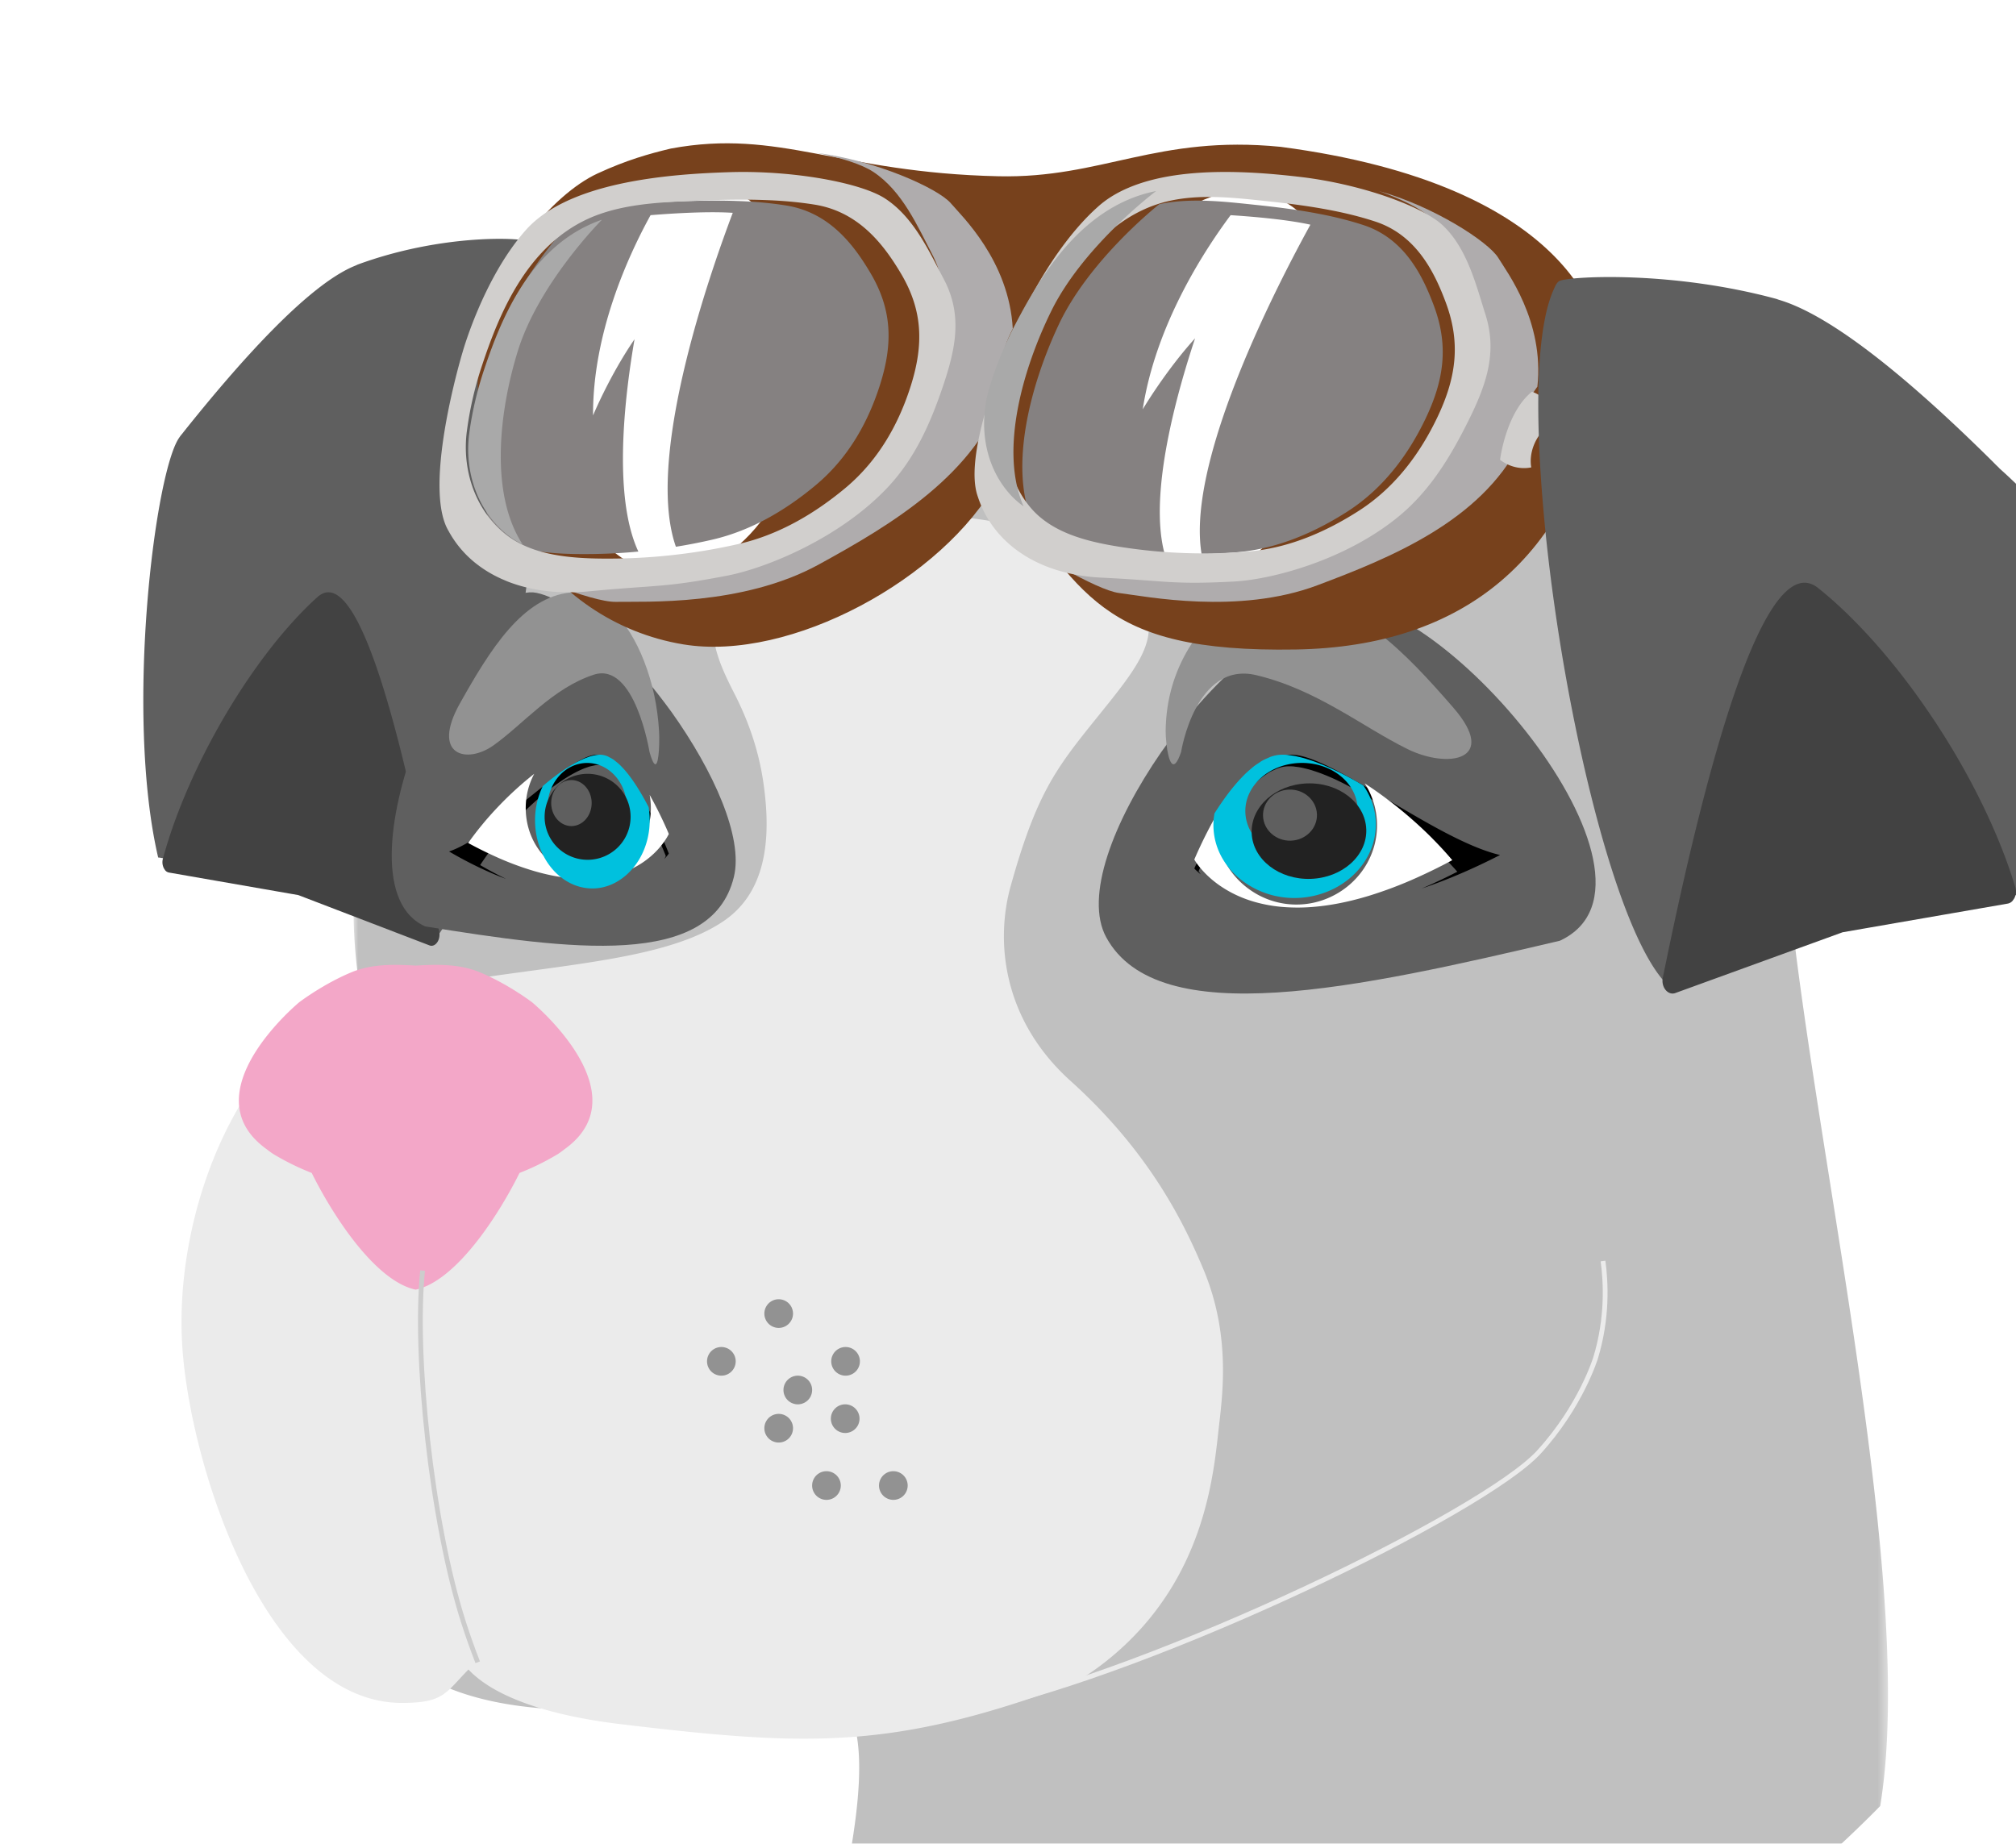 <svg xmlns="http://www.w3.org/2000/svg" xmlns:xlink="http://www.w3.org/1999/xlink" width="211" height="193" viewBox="0 0 211 193">
    <defs>
        <filter id="a" width="133.2%" height="131.6%" x="-16.6%" y="-15.8%" filterUnits="objectBoundingBox">
            <feOffset dy="2" in="SourceAlpha" result="shadowOffsetOuter1"/>
            <feGaussianBlur in="shadowOffsetOuter1" result="shadowBlurOuter1" stdDeviation="7.5"/>
            <feColorMatrix in="shadowBlurOuter1" result="shadowMatrixOuter1" values="0 0 0 0 0 0 0 0 0 0 0 0 0 0 0 0 0 0 0.15 0"/>
            <feMerge>
                <feMergeNode in="shadowMatrixOuter1"/>
                <feMergeNode in="SourceGraphic"/>
            </feMerge>
        </filter>
        <path id="b" d="M.001.336h160.6v201.8H.002z"/>
    </defs>
    <g fill="none" fill-rule="evenodd" filter="url(#a)" transform="translate(15 13)">
        <g transform="translate(22 9)">
            <mask id="c" fill="#fff">
                <use xlink:href="#b"/>
            </mask>
            <path fill="#C0C0C0" d="M159.787 165.046c4.2-25.418-9.155-77.62-10.162-103.904-.888-23.222-18.232-36.273-34.13-49.788C98.648 2.916 85.279.336 68.149.336c-16.843 0-58.015 29.626-65.042 52.081-4.42 14.127-3.848 24.98 0 37.343 7.335 23.8-6.523 26.303.228 38.537.027.03.05.069.067.128-.026-.044-.044-.084-.067-.128-1.446-1.569-18.185 36.679 41.893 24.182 16.689-3.471 1.058 34.37.952 47.056a124.017 124.017 0 0 0 25.318 2.601c34.545 0 65.788-14.194 88.29-37.09" mask="url(#c)"/>
        </g>
        <path fill="#C0C0C0" d="M24.457 137.418c.031.056.055.107.085.163a.372.372 0 0 0-.085-.162"/>
        <path fill="#5F5F5F" d="M20.343 75.043c5.605-1.5 10.469 7.75 10.43 7.957a.531.531 0 0 1 .016-.022c2.234-2.868 4.534-10.466 6.464-19.74 1.3-6.237 2.429-13.223 3.258-20.06a245.194 245.194 0 0 0 .638-5.827c.141-1.461.265-2.897.371-4.307.04-.505.078-1.007.113-1.503l.03-.457c.597-8.894.447-16.395-.824-19.938-.141-.391-.261-.785-.54-.891-1.088-.412-9.249-.728-17.877 2.444-.05.018-.105.054-.155.073l-.041.02c-5.07 2.007-12.53 10.566-17.908 17.294-.097.122-.191.246-.288.37l.04-.06-.249.311c.004.009.025-.022.035-.028l-.03.038C1.266 34.003-1.968 59.507 1.54 74.7c.01.036.03.053.039.086-.075-.275 9.358 2.774 18.764.257"/>
        <path fill="#424242" d="M13.914 78.292l2.311.403 4.131 1.585 9.595 3.68c.457.174.9-.24 1.017-.814.037-.18.044-.374.008-.572-3.532-19.162-8.374-39.027-12.762-35.065C11.618 53.457 4.734 64.986 2.045 74.9a1.41 1.41 0 0 0 .027.795c.038.121.092.223.16.317.025.035.045.078.074.108a.666.666 0 0 0 .361.211l5.16.9 6.087 1.061z"/>
        <path fill="#5F5F5F" d="M124.233 48.185c-1.531.415-3.186 1.26-4.881 2.375.008.001.03-.003.024.002-5.275 4.092-8.855 7.538-12.843 13.173-5.005 7.248-8.063 15.15-5.744 19.393 5.427 9.93 26.317 5.32 47.475.344 13.561-6.32-13.362-38.18-24.03-35.287"/>
        <path fill="#929292" d="M108.618 63.71s1.508-9.553 7.87-8.036c6.362 1.517 11.072 5.39 15.82 7.733 4.233 2.09 9.622 1.218 4.782-4.356-5.017-5.773-10.351-11.4-17.74-12.023h-.026c-4.484-.361-8.502 2.774-10.62 7.148-1.108 2.282-1.67 4.683-1.703 7.327-.005.344.025.877.088 1.423.187 1.602.678 3.322 1.529.783"/>
        <path fill="#000" d="M119.969 64.009c4.036-.332 15.173 8.884 22.031 10.49-2.954 1.516-5.676 2.655-8.185 3.501a59.311 59.311 0 0 0 3.712-1.751c-.641-.73-1.33-1.443-2.045-2.134-.026-.025-.051-.052-.078-.077a41.803 41.803 0 0 0-2.212-1.976c-.026-.022-.05-.044-.078-.066a44.38 44.38 0 0 0-4.78-3.455l-.002-.001a35.013 35.013 0 0 0-2.553-1.453l-.004-.002a27.565 27.565 0 0 0-1.186-.575l-.038-.017a21.919 21.919 0 0 0-1.06-.446c-.037-.014-.074-.03-.11-.045-.315-.12-.618-.223-.915-.317-.058-.019-.119-.042-.176-.06a11.077 11.077 0 0 0-.79-.206c-.066-.016-.139-.038-.205-.052a7.504 7.504 0 0 0-.69-.106c-.065-.008-.138-.023-.202-.029a4.708 4.708 0 0 0-.775-.008 3.598 3.598 0 0 0-.908.205c-.102.036-.202.096-.304.14-.199.087-.398.174-.596.292-.116.07-.23.156-.346.234-.18.125-.361.247-.54.393-.114.093-.226.196-.339.297-.177.158-.354.318-.528.493-.105.106-.207.217-.31.328a16.547 16.547 0 0 0-.798.921c-.187.233-.37.469-.549.712-.068.092-.135.182-.201.275-.201.28-.396.561-.585.847l-.116.175c-.223.34-.436.679-.64 1.016l-.004.007-.002.004c-1.465 2.427-2.413 4.624-2.413 4.624s.075.13.228.339c-.455-.369-.677-.613-.677-.613s4.935-11.49 9.969-11.904"/>
        <path fill="#FFF" d="M112.407 70.152l.001-.004a8.195 8.195 0 0 0-.103 1.594c.095 2.735 1.548 5.09 3.686 6.512a8.423 8.423 0 0 0 8.184.676c3.012-1.355 5.064-4.383 4.944-7.83a8.081 8.081 0 0 0-1.286-4.1 41.91 41.91 0 0 1 2.4 1.688l.019.014a44.899 44.899 0 0 1 2.348 1.902l.077.069a42.022 42.022 0 0 1 2.207 2.06l.077.081c.713.72 1.4 1.463 2.039 2.226a57.777 57.777 0 0 1-3.702 1.825 42.506 42.506 0 0 1-5.034 1.907c-2.06.626-3.909.983-5.566 1.136a19.45 19.45 0 0 1-3.412.032 15.37 15.37 0 0 1-2.804-.485c-.84-.23-1.584-.518-2.24-.837a11.88 11.88 0 0 1-1.719-1.02c-.49-.353-.901-.708-1.239-1.038a9.934 9.934 0 0 1-.58-.62 7.908 7.908 0 0 1-.4-.504c-.03-.04-.05-.072-.076-.108-.152-.218-.228-.353-.228-.353s.946-2.292 2.407-4.823"/>
        <path fill="#00C1DE" d="M127.095 69.642c.103 2.753-2.442 5.077-5.687 5.19-3.246.115-5.96-2.024-6.065-4.777-.103-2.754 2.443-5.078 5.688-5.191 3.245-.115 5.96 2.025 6.064 4.778m.6-2.419a35.982 35.982 0 0 0-2.573-1.407l-.003-.002c-.408-.2-.805-.386-1.196-.557-.013-.004-.026-.011-.038-.016a23.39 23.39 0 0 0-1.068-.432c-.037-.014-.075-.03-.112-.043a16.202 16.202 0 0 0-.92-.308c-.059-.018-.12-.04-.178-.058a12.47 12.47 0 0 0-.796-.2c-.067-.015-.14-.036-.207-.05a8.136 8.136 0 0 0-.695-.102c-.066-.007-.139-.022-.203-.028a4.935 4.935 0 0 0-.781-.008 3.765 3.765 0 0 0-.916.2c-.102.033-.203.09-.305.134a5.306 5.306 0 0 0-.601.282c-.117.068-.232.152-.348.228-.182.12-.365.24-.545.38-.114.09-.227.19-.341.288a11.33 11.33 0 0 0-.532.477c-.106.103-.209.21-.313.318a16.25 16.25 0 0 0-.803.892 21.158 21.158 0 0 0-.758.956c-.201.27-.397.543-.588.82l-.117.168c-.225.33-.44.659-.645.985l-.004.006v.001c-.084.48-.124.975-.104 1.48.096 2.539 1.564 4.724 3.724 6.045a9.06 9.06 0 0 0 5.06 1.322 9.25 9.25 0 0 0 3.21-.694c3.044-1.257 5.117-4.07 4.996-7.27-.053-1.404-.527-2.7-1.3-3.807"/>
        <path fill="#222" d="M120.116 72.999c-1.553.054-2.867-1.104-2.924-2.577-.056-1.472 1.165-2.717 2.72-2.77 1.554-.054 2.867 1.103 2.924 2.576.056 1.473-1.165 2.717-2.72 2.77m7.88-1.205c-.106-2.76-2.876-4.903-6.188-4.789-3.311.114-5.91 2.443-5.805 5.203.107 2.758 2.877 4.902 6.19 4.789 3.311-.115 5.91-2.444 5.804-5.203"/>
        <path fill="#5F5F5F" d="M29.514 81.976c15.082 2.41 29.932 4.51 32.296-5.18 1.01-4.142-2.134-11.096-6.517-17.251-3.473-4.774-6.374-7.577-10.517-10.8-.005-.005.01-.003.016-.005-1.304-.852-2.546-1.459-3.644-1.684-7.657-1.567-21.72 30.497-11.634 34.92"/>
        <path fill="#929292" d="M52.979 63.709s-1.525-9.483-5.829-8.085c-4.303 1.399-7.35 5.158-10.5 7.398-2.81 2-6.564 1.05-3.515-4.39 3.162-5.635 6.549-11.12 11.604-11.615h.019c3.069-.285 5.995 2.885 7.676 7.25.88 2.28 1.388 4.665 1.546 7.283.02.342.027.869.011 1.409-.047 1.583-.298 3.277-1.012.75"/>
        <path fill="#000" d="M47.537 64.002C44.632 63.837 36.88 72.464 32 74.13c2.16 1.262 4.143 2.194 5.965 2.87a38.949 38.949 0 0 1-2.71-1.448c.442-.676.917-1.337 1.413-1.98.018-.024.035-.05.054-.073a34.563 34.563 0 0 1 1.536-1.844l.054-.061a34.633 34.633 0 0 1 1.655-1.725 32.51 32.51 0 0 1 1.685-1.53h.001l.001-.001a25.09 25.09 0 0 1 1.796-1.388c.284-.198.564-.383.837-.553l.026-.017c.257-.16.506-.303.75-.435.025-.014.052-.03.078-.043.222-.12.437-.222.648-.316l.124-.058c.195-.084.38-.151.561-.212.048-.016.1-.038.146-.052.174-.053.334-.087.493-.118.047-.01.098-.026.144-.033.198-.03.385-.042.556-.032.218.012.438.069.658.154.073.029.147.078.22.115.147.072.291.143.436.242.085.059.169.133.254.2.134.104.267.209.397.333.086.08.168.17.252.256.132.135.263.273.392.425.077.091.154.188.231.284a14.204 14.204 0 0 1 .596.8c.14.202.278.408.413.619l.152.24c.152.245.299.49.442.74l.087.154c.169.298.33.594.485.89l.004.005c0 .002 0 .003.002.004 1.114 2.128 1.852 4.067 1.852 4.067s-.051.118-.156.31c.318-.344.47-.57.47-.57s-3.84-10.14-7.463-10.347"/>
        <path fill="#FFF" d="M52.998 68.212s0-.002-.002-.003c.08.444.124.903.124 1.372 0 2.364-1.067 4.443-2.691 5.742-1.084.866-2.41 1.394-3.857 1.394a6.056 6.056 0 0 1-2.49-.54c-2.38-1.07-4.058-3.617-4.058-6.596 0-1.306.328-2.527.89-3.58V66c-.605.475-1.215.987-1.822 1.536l-.014.013c-.6.542-1.194 1.116-1.775 1.72l-.059.061c-.569.594-1.127 1.211-1.66 1.851l-.058.073A31.664 31.664 0 0 0 34 73.242a42.695 42.695 0 0 0 2.93 1.454 30.803 30.803 0 0 0 3.966 1.48c1.618.472 3.067.718 4.36.796.97.058 1.854.023 2.655-.085a10.898 10.898 0 0 0 2.168-.511 9.606 9.606 0 0 0 1.72-.797 9.088 9.088 0 0 0 1.31-.937 8.45 8.45 0 0 0 1.37-1.49c.121-.17.22-.322.297-.448l.056-.096c.113-.193.168-.313.168-.313s-.798-1.947-2.002-4.083"/>
        <path fill="#00C1DE" d="M46.453 64.864c2.292 0 4.15 2.08 4.15 4.643 0 2.564-1.858 4.643-4.15 4.643-2.292 0-4.15-2.08-4.15-4.643 0-2.564 1.858-4.643 4.15-4.643M41 70.86c0 2.981 1.537 5.53 3.718 6.6A5.158 5.158 0 0 0 47 78c1.326 0 2.54-.528 3.534-1.395C52.022 75.306 53 73.225 53 70.859c0-.47-.04-.928-.113-1.372l-.003-.007a35.446 35.446 0 0 0-.48-.894c-.03-.051-.06-.102-.088-.154a24.71 24.71 0 0 0-.588-.984 19.634 19.634 0 0 0-.606-.906c-.13-.18-.26-.352-.393-.52-.077-.097-.152-.194-.23-.286a9.088 9.088 0 0 0-.388-.427c-.082-.087-.164-.176-.248-.257a5.617 5.617 0 0 0-.394-.334c-.084-.067-.167-.142-.252-.2a3.337 3.337 0 0 0-.431-.244c-.073-.037-.146-.087-.218-.115a2.096 2.096 0 0 0-.652-.156c-.17-.01-.354.003-.55.033-.046.007-.097.024-.143.033a4.47 4.47 0 0 0-.487.118c-.047.015-.098.037-.145.054a6.74 6.74 0 0 0-.556.212c-.04.017-.083.04-.124.058-.208.094-.42.198-.641.317l-.077.043c-.242.133-.488.278-.742.437-.01.005-.018.012-.027.017-.27.172-.547.357-.828.557l-.003.001a25.14 25.14 0 0 0-1.776 1.393h-.001A8.15 8.15 0 0 0 41 70.86"/>
        <path fill="#222" d="M42.691 69.062c0-1.327.952-2.408 2.117-2.408 1.167 0 2.117 1.081 2.117 2.408 0 1.326-.95 2.408-2.117 2.408-1.165 0-2.117-1.082-2.117-2.408M46.5 75a4.5 4.5 0 1 0 .001-9 4.5 4.5 0 0 0 0 9"/>
        <path fill="#EBEBEB" d="M97.057 98.156c-7.21-6.495-7.849-14.747-6.286-20.366 2.674-9.614 4.712-12.307 8.834-17.421 4.027-4.997 6.696-8.138 5.222-11.55-1.688-3.908-3.78-6.515-7.985-7.574-6.88-1.53-13.673-3.304-19.534-1.453 0 0-14.94 5.317-16.945 8.121-1.404 3.095-.551 5.696 1.485 9.659 2.463 4.797 2.996 8.596 3.227 10.772.595 5.597-.37 10.37-4.33 13.065-7.6 5.174-23.243 4.493-38.096 8.416-11.624 3.07-19.921 21.466-18.488 37.157 1.16 12.707 8.965 36.272 22.905 36.272 4.385 0 4.534-1.021 6.965-3.493 2.63 2.797 8.152 4.788 15.969 5.723 19.707 2.356 28.54 2.693 47.566-4.376a30.129 30.129 0 0 0 7.001-5.8c6.513-7.343 7.445-15.857 7.949-20.458.38-3.464 1.412-9.905-1.571-17-1.911-4.545-5.48-12.12-13.888-19.694"/>
        <path fill="#F3A7C8" d="M46.07 96.57c-.584-1.22-1.377-2.365-2.174-3.351a26.395 26.395 0 0 0-2.928-3.063c-.176-.155-.277-.239-.277-.239s-2.448-1.875-5.432-3.127c-2.218-.93-4.584-.835-6.759-.716-2.176-.12-4.54-.214-6.76.716-2.983 1.252-5.431 3.127-5.431 3.127s-.102.084-.277.24a26.283 26.283 0 0 0-2.928 3.063c-.797.985-1.59 2.13-2.175 3.35-.584 1.22-.961 2.515-.927 3.796.046 1.71.823 3.398 2.815 4.86.3.22.567.446.925.655a26.413 26.413 0 0 0 3.883 1.898c2.272 4.585 6.691 11.317 10.865 12.215V120c.002 0 .003 0 .005-.002l.005-.001.01.003v-.006c4.173-.898 8.593-7.63 10.865-12.215a26.45 26.45 0 0 0 3.883-1.898c.357-.21.625-.435.925-.656 1.991-1.461 2.768-3.15 2.815-4.859.034-1.281-.343-2.576-.927-3.795"/>
        <path fill="#929292" d="M60.5 129a1.5 1.5 0 1 0 0-3 1.5 1.5 0 0 0 0 3M66.5 133a1.5 1.5 0 1 0 0 3 1.5 1.5 0 0 0 0-3M73.5 129a1.499 1.499 0 1 0 0-3 1.5 1.5 0 1 0 0 3M73.5 132a1.5 1.5 0 1 0-.001 2.999A1.5 1.5 0 0 0 73.5 132M68.5 132a1.499 1.499 0 1 0 0-3 1.5 1.5 0 1 0 0 3M66.5 124a1.5 1.5 0 1 0 0-3 1.5 1.5 0 0 0 0 3M71.5 139a1.5 1.5 0 1 0 0 3 1.5 1.5 0 0 0 0-3M80 140.5a1.5 1.5 0 1 0-3-.001 1.5 1.5 0 0 0 3 .001"/>
        <path fill="#77411C" d="M119.036.37c-12.947-1.283-18.673 3.324-29.537 3.08C72.733 3.075 66.616-1.562 55.22.548c-2.276.54-4.663 1.217-7.678 2.61-4.76 2.2-10.783 9.478-12.055 16.64-2.78 15.658 6.639 30.277 21.036 32.654 11.21 1.851 27.23-6.9 32.83-17.09 8.968 11.47 10.483 17.976 31.28 17.624 17.595-.296 28.884-9.599 32.196-27.6C154.065 18.66 149.2 4.349 119.036.37"/>
        <path fill="#FFF" d="M43.016 25.486c-.363 11.31 5.38 20.035 12.827 19.49 7.447-.545 13.778-10.154 14.14-21.462.363-11.31-5.38-20.034-12.827-19.49-7.446.545-13.778 10.154-14.14 21.462"/>
        <path fill="#858181" d="M36.767 21.16c2.093-6.848 8.148-13.208 8.599-13.674 2.676-.952 5.68-1.182 8.492-1.31.622-.03 1.24-.052 1.84-.078 2.136-.091 4.32-.136 6.472-.057 1.747.059 3.473.205 5.13.472 4.556.736 7.098 4.175 8.816 7.084 2.231 3.777 2.363 7.304 1.013 11.606-1.157 3.687-3.163 7.572-6.719 10.553-2.98 2.498-6.645 4.764-10.873 5.736-1.257.29-2.524.536-3.796.74a12.51 12.51 0 0 1-.41-1.442c-2.138-9.48 3.837-26.824 6.362-33.512-2.51-.166-6.035.038-8.602.244-2.347 4.26-6.066 12.378-6.02 20.963 0 0 1.737-4.186 4.341-7.975-.997 5.784-2.055 14.919-.172 20.752.167.518.355 1.01.573 1.473-1.52.145-3.046.23-4.562.255-3.652.058-7.228-.095-10.003-1.523-3.421-5.33-2.4-14.02-.481-20.308"/>
        <path fill="#AFACAD" d="M90.114 25.795c-2.91 8.853-11.85 14.143-19.417 18.295-8.004 4.388-18.25 3.85-21.246 3.91-2.549.053-10.126-3.161-12.451-4.179 2.47.994 5.391 1.361 8.529 1.054 7.275-.708 7.74-.361 14.397-1.667 4.098-.803 11.837-4.01 16.842-9.49 2.84-3.113 4.405-6.863 5.591-10.376 1.439-4.27 2.208-7.88.171-11.79-1.467-2.815-3.092-6.574-6.15-8.573-1.176-.769-3.325-1.47-5.954-1.979 6.133.748 12.753 3.702 14.093 5.281 1.11 1.306 6.097 6.008 6.481 13.142 0 0-2.126 3.754-.886 6.372"/>
        <path fill="#D1CFCD" d="M37.776 40.809c-3.23-2.679-4.4-6.887-3.918-10.638a36.806 36.806 0 0 1 1.615-6.984c1.666-4.99 4.494-12.266 11.072-15.282.404-.187.82-.352 1.245-.5 2.74-.965 5.817-1.2 8.696-1.33.639-.03 1.27-.052 1.885-.079 2.188-.092 4.425-.138 6.63-.057 1.79.06 3.557.208 5.253.479 4.668.747 7.27 4.24 9.03 7.194 2.285 3.836 2.42 7.418 1.038 11.787-1.185 3.744-3.24 7.69-6.882 10.717-3.052 2.537-6.806 4.839-11.136 5.825a61.049 61.049 0 0 1-7.91 1.262c-1.559.148-3.12.233-4.675.26-3.74.058-7.402-.097-10.245-1.547a8.982 8.982 0 0 1-1.698-1.107m-5.957-.463c.036.072.074.144.118.214a11.052 11.052 0 0 0 3.086 3.58c.728.553 1.53 1.03 2.397 1.423.003.005.008.008.017.01a1.19 1.19 0 0 0 .068.03c.056.023.136.059.24.104l.073.031c.066.029.14.062.222.096a.747.747 0 0 1 .068.028c2.475.976 5.405 1.336 8.55 1.035 7.294-.695 7.76-.356 14.436-1.637 4.108-.789 11.867-3.939 16.885-9.32 2.847-3.058 4.416-6.74 5.605-10.19 1.442-4.193 2.215-7.74.172-11.579-1.471-2.764-3.1-6.456-6.166-8.42-1.18-.754-3.333-1.443-5.97-1.942-3.01-.57-6.65-.893-10.169-.79-.232.006-.47.016-.712.023-.635.024-1.3.052-1.988.091-3.437.193-7.418.624-10.979 1.646-1.747.503-3.394 1.15-4.823 1.98-1.132.657-2.126 1.43-2.93 2.338l-.077.089c-4.41 5.048-6.537 12.709-6.537 12.709s-1.757 5.814-2.268 11.2c-.27 2.843-.189 5.569.682 7.251"/>
        <path fill="#A9A9A9" d="M35.715 23.548C37.376 18.633 40.2 11.464 46.76 8.491c.403-.184.817-.345 1.241-.491-.46.467-6.647 6.83-8.785 13.681-1.96 6.292-3.003 14.986.492 20.319a8.951 8.951 0 0 1-1.695-1.09c-3.222-2.64-4.389-6.786-3.908-10.481.296-2.29.842-4.608 1.611-6.88"/>
        <path fill="#FFF" d="M98.545 24.455c-2.129 11.307 2.17 20.941 9.601 21.518 7.431.577 15.182-8.12 17.31-19.428 2.128-11.307-2.171-20.94-9.602-21.518-7.432-.577-15.181 8.122-17.31 19.428"/>
        <path fill="#858181" d="M95.824 18.95c3.127-6.62 10.004-12.174 10.515-12.58 2.739-.576 5.68-.374 8.417-.098.607.06 1.207.127 1.792.188 2.079.216 4.196.486 6.264.877 1.678.312 3.323.71 4.88 1.22 4.286 1.402 6.187 5.247 7.378 8.435 1.547 4.143 1.106 7.727-.892 11.882-1.713 3.56-4.279 7.199-8.195 9.698-3.282 2.094-7.19 3.856-11.432 4.227a54.51 54.51 0 0 1-3.788.201 13.28 13.28 0 0 1-.164-1.518c-.537-9.894 8.033-26.566 11.552-32.963-2.399-.53-5.838-.833-8.352-.996-2.956 3.968-7.858 11.637-9.198 20.324 0 0 2.353-3.982 5.48-7.435-1.895 5.703-4.39 14.786-3.512 20.956.078.548.18 1.073.318 1.572a55.152 55.152 0 0 1-4.45-.402c-3.54-.47-6.97-1.141-9.422-2.986-2.447-5.884-.058-14.521 2.81-20.601"/>
        <path fill="#AFACAD" d="M144.075 31.457c-4.134 8.07-13.42 11.894-21.228 14.82-8.259 3.09-17.871 1.154-20.715.798-2.421-.302-9.09-4.427-11.132-5.724 2.183 1.294 4.89 2.05 7.907 2.19 6.995.33 7.38.726 13.885.4 4.003-.202 11.828-2.2 17.418-6.75 3.172-2.587 5.239-5.958 6.909-9.157 2.027-3.886 3.32-7.235 2-11.258-.948-2.898-1.9-6.72-4.482-9.058-.994-.898-2.917-1.867-5.326-2.718 5.687 1.565 11.49 5.31 12.513 7.006.845 1.403 4.832 6.594 4.083 13.475 0 0-2.598 3.3-1.832 5.976"/>
        <path fill="#D1CFCD" d="M92.823 38.089c-2.624-3.148-3.06-7.538-2.01-11.234a39.566 39.566 0 0 1 2.635-6.779c2.365-4.77 6.192-11.671 12.88-13.763.412-.13.83-.236 1.256-.324 2.74-.579 5.682-.376 8.421-.098.608.06 1.209.129 1.793.19 2.08.218 4.2.49 6.269.884 1.68.316 3.324.716 4.883 1.23 4.288 1.414 6.19 5.289 7.383 8.504 1.547 4.175 1.106 7.79-.893 11.978-1.714 3.589-4.281 7.257-8.2 9.777-3.285 2.111-7.195 3.887-11.44 4.261a55.454 55.454 0 0 1-7.669.14 54.789 54.789 0 0 1-4.453-.403c-3.542-.473-6.974-1.15-9.428-3.011a8.4 8.4 0 0 1-1.427-1.352m-5.55-1.312c.022.078.047.155.076.231a11.045 11.045 0 0 0 2.345 4.032 11.697 11.697 0 0 0 2.052 1.782c.006.004.013.006.019.013l.04.028c.05.03.12.077.21.138l.064.042c.059.037.124.081.195.127.022.012.04.025.059.037 2.183 1.332 4.891 2.11 7.909 2.256 6.996.34 7.382.748 13.888.41 4.004-.206 11.831-2.264 17.423-6.95 3.174-2.664 5.24-6.136 6.91-9.43 2.029-4.003 3.321-7.452 2.002-11.595-.95-2.984-1.9-6.922-4.484-9.329-.994-.924-2.917-1.922-5.326-2.799-2.752-1-6.138-1.842-9.477-2.239l-.675-.078a92.324 92.324 0 0 0-1.892-.192c-3.276-.296-7.102-.43-10.626.09-1.73.256-3.388.671-4.868 1.302-1.174.497-2.235 1.13-3.138 1.928l-.088.079c-4.965 4.438-8.19 11.825-8.19 11.825s-2.583 5.585-3.92 10.918c-.708 2.816-1.064 5.562-.509 7.374"/>
        <path fill="#A9A9A9" d="M91.292 18.896c2.461-4.706 6.443-11.514 13.402-13.578.428-.128.863-.232 1.306-.318-.533.403-7.693 5.929-10.948 12.512C92.066 23.56 89.58 32.148 92.127 38a8.602 8.602 0 0 1-1.485-1.335c-2.73-3.104-3.185-7.436-2.091-11.082a37.835 37.835 0 0 1 2.741-6.687"/>
        <path fill="#D1CFCD" d="M148 28.76a4.45 4.45 0 0 0-.516-1.056A4.346 4.346 0 0 0 145.341 26C142.6 28.199 142 33.13 142 33.13c.955.733 2.155 1.023 3.27.793 0 0-.709-2.887 2.73-5.163"/>
        <path fill="#AFACAD" d="M148.032 35.316l1.846 2.402.216.282c.415-1.292 1.472-4.62 1.906-6.37a83.642 83.642 0 0 1-2.1-1.63c-2.298 2.299-1.868 5.316-1.868 5.316"/>
        <path fill="#5F5F5F" d="M178.128 80.38c-7.207.53-18.741 7.412-18.694 7.62l-.02-.023c-2.793-2.843-5.607-10.493-7.932-19.857-1.563-6.296-2.904-13.36-3.865-20.283a194.876 194.876 0 0 1-.731-5.902c-.16-1.48-.298-2.936-.416-4.366-.043-.512-.084-1.02-.122-1.523l-.032-.464c-.642-9.02-.354-16.648 1.304-20.29.183-.401.34-.805.694-.922 1.384-.453 11.724-1.03 22.612 1.92.063.018.133.052.196.07.017.005.036.013.052.019 6.394 1.88 15.735 10.343 22.458 17.01.121.121.239.245.36.367-.017-.022-.032-.037-.05-.059l.311.308c-.005.009-.03-.022-.044-.028.013.014 6.72 5.898 7.494 8.938 1.003 3.941-.491 20.175-5.133 35.728-.012.037-.037.055-.05.09.098-.283-9.895 1.022-18.392 1.648"/>
        <path fill="#424242" d="M180.8 82.074l-2.949.513-5.27 1.914h-.001l-12.24 4.448c-.583.21-1.149-.257-1.3-.92a1.573 1.573 0 0 1-.01-.662c4.506-22.227 10.681-45.294 16.281-40.801 8.415 6.745 17.2 19.938 20.632 31.349.096.32.062.639-.035.92-.049.14-.117.26-.204.369-.032.041-.058.09-.095.126a.896.896 0 0 1-.46.253l-6.584 1.143-7.765 1.348z"/>
        <path stroke="#CCC" stroke-width=".5" d="M29.231 118c-.895 8.696.867 26.195 4.307 36.89.452 1.41.942 2.78 1.462 4.11"/>
        <path stroke="#EBEBEB" stroke-width=".5" d="M87 164c19.098-4.13 53.276-20.664 59.07-27.005 4.402-4.818 5.933-9.867 5.933-9.867 1.277-4.214 1.07-7.919.773-10.128"/>
    </g>
</svg>
